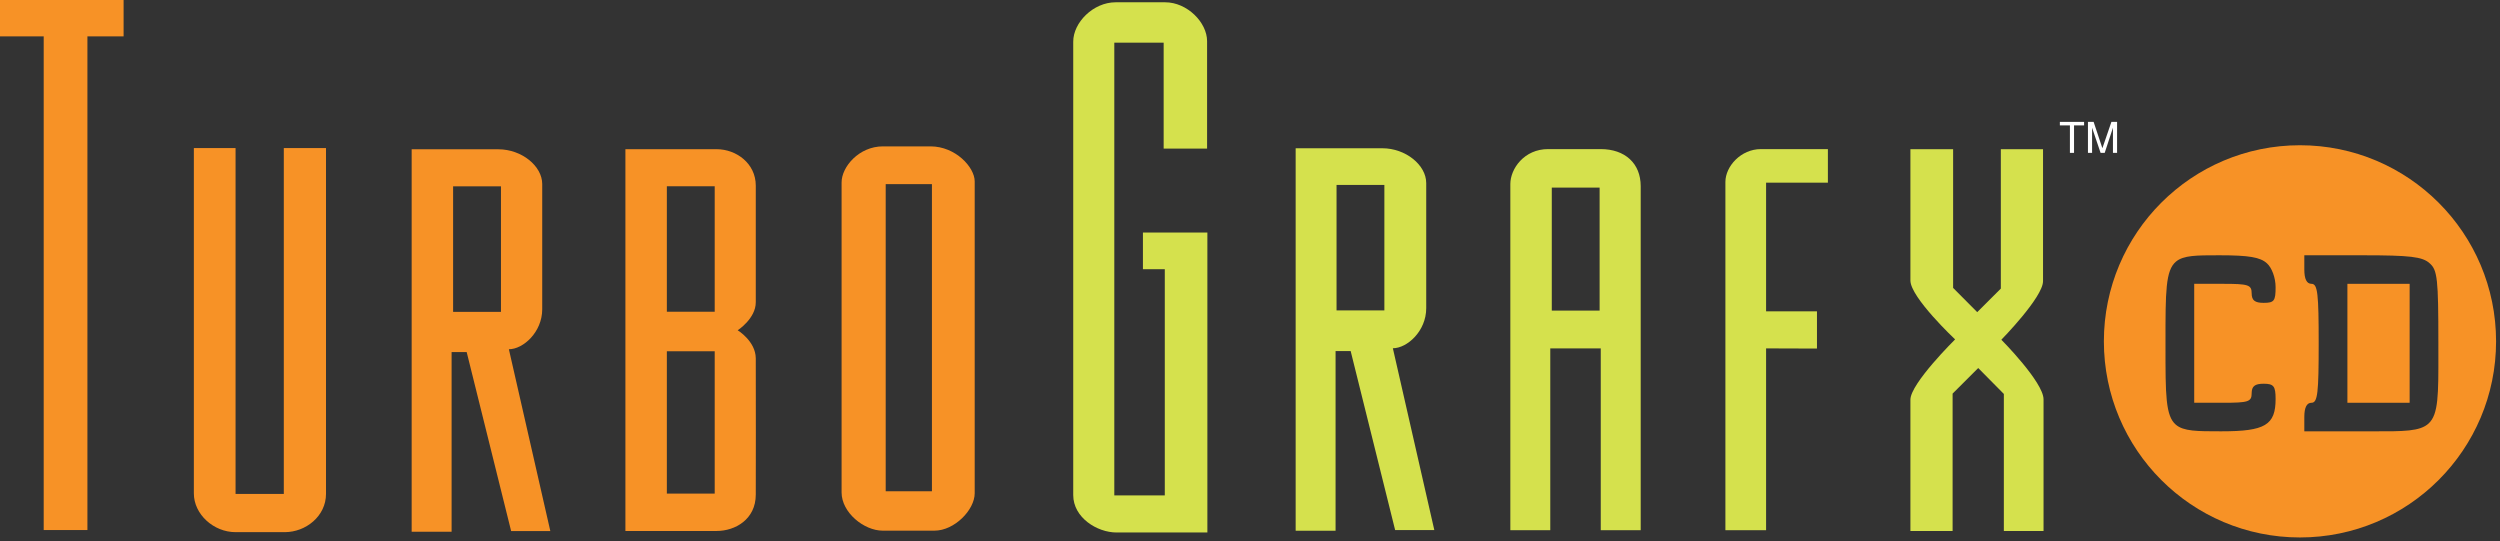 <svg width="568" height="123" viewBox="0 0 568 123" fill="none" xmlns="http://www.w3.org/2000/svg">
<rect x="0" y="0" width="568" height="123" fill="#333333" stroke="none"/>
<path d="M0 0H28.081V8.264H19.862V120.425H9.929V8.264H0V0Z" fill="#F79226"/>
<path d="M53.519 112.216H64.48V33.634H74.067V112.216C74.067 117.301 69.445 120.904 64.707 120.904H53.519C48.512 120.904 44.045 116.829 44.045 112.113V33.634H53.519V112.216Z" fill="#F79226"/>
<path d="M259.674 52.827H274.316V120.982H253.684C249.272 120.982 243.838 117.605 243.838 112.482V9.457C243.838 5.129 248.373 0.52 253.467 0.52H264.726C269.72 0.52 274.251 5.087 274.251 9.356V33.763H264.383V9.696H253.17V112.558H264.642V61.168H259.674V52.827Z" fill="#D5E14D"/>
<path d="M401.255 79.154V120.464H392.011V41.345C392.011 37.771 395.563 33.877 400.058 33.877H415.298V41.503H401.255V70.735H412.815V79.193L401.255 79.154Z" fill="#D5E14D"/>
<path d="M434.045 33.899H443.748V65.411L449.227 70.92L454.59 65.564V33.899H464.176V63.881C464.176 67.542 454.706 77.187 454.706 77.187C454.706 77.187 464.292 86.826 464.292 90.733V120.638H455.275V89.504L449.453 83.617L443.632 89.427V120.639H434.045V90.805C434.045 87.137 444.2 77.111 444.2 77.111C444.2 77.111 434.045 67.573 434.045 63.73V33.899Z" fill="#D5E14D"/>
<path d="M115.616 79.349C118.869 79.349 123.194 75.461 123.194 70.257V41.82C123.194 37.728 118.527 33.918 113.219 33.918H93.528V120.812H102.604V79.988H106.029L116.13 120.658H125.034L115.616 79.349ZM113.82 70.852H102.946V42.337H113.82V70.852Z" fill="#F79226"/>
<path d="M316.457 79.122C319.711 79.122 324.038 75.227 324.038 70.027V41.59C324.038 37.499 319.368 33.685 314.063 33.685H294.373V120.585H303.442V79.755H306.87L316.974 120.424H325.875L316.457 79.122ZM314.529 70.528H303.662V42.014H314.529V70.528Z" fill="#D5E14D"/>
<path d="M171.712 81.398C171.67 77.504 167.605 75.04 167.605 75.04C167.605 75.04 171.712 72.382 171.712 68.687V42.16C171.712 37.153 167.304 33.896 162.811 33.896H142.092V120.639H162.811C167.006 120.639 171.712 118.019 171.712 112.378C171.712 112.378 171.758 85.287 171.712 81.398ZM162.381 112.139H151.51V79.808H162.381V112.139ZM162.381 70.832H151.51V42.318H162.381V70.832Z" fill="#F79226"/>
<path d="M211.392 33.255H205.913H200.605C195.168 33.255 191.209 37.903 191.209 41.438V111.885C191.209 116.439 196.281 120.567 200.563 120.567H212.291C216.871 120.567 221.451 115.838 221.451 112.067V41.199C221.451 38.023 217.126 33.255 211.392 33.255ZM211.734 111.614H201.232V41.836H211.734V111.614Z" fill="#F79226"/>
<path d="M363.691 33.876H351.712C346.316 33.876 343.148 38.323 343.148 41.82V120.464H352.223V79.154H363.692V120.464H372.768V42.295C372.767 37.107 369.177 33.876 363.691 33.876ZM363.432 70.576H352.565V42.616H363.432V70.576Z" fill="#D5E14D"/>
<path d="M470.284 28.49H468V27.693H473.505V28.49H471.221V34.732H470.284V28.49Z" fill="white"/>
<path d="M477.252 34.732L475.32 29.017V34.732H474.383V27.693H475.671L477.662 33.678L479.712 27.693H481V34.732H480.063V29.017L478.189 34.732H477.252Z" fill="white"/>
<path d="M533.33 64.486V91.508H547.469V64.486H533.33Z" fill="#F79226"/>
<path fill-rule="evenodd" clip-rule="evenodd" d="M478 77.553C478 52.946 497.944 33 522.551 33C547.157 33 567.107 52.947 567.108 77.553C567.108 102.161 547.157 122.11 522.551 122.11C497.943 122.11 478 102.16 478 77.553ZM517.016 65.242C517.016 63.08 516.146 60.81 515.058 59.837C513.535 58.432 510.925 58 504.29 58L504.095 58C499.033 58 496.089 58 494.377 59.443C491.999 61.448 491.999 66.239 492 77.687L492 78.71C492 89.75 491.999 94.47 494.349 96.487C496.103 97.993 499.167 97.993 504.518 97.993L504.725 97.993C514.623 97.993 517.016 96.588 517.016 90.643C517.016 87.725 516.581 87.184 514.297 87.184C512.339 87.184 511.577 87.725 511.577 89.346C511.577 91.292 510.816 91.508 505.052 91.508H498.526V64.485H505.052C510.816 64.485 511.577 64.702 511.577 66.647C511.577 68.269 512.339 68.809 514.297 68.809C516.689 68.809 517.016 68.377 517.016 65.242ZM553.995 77.78C553.995 63.404 553.778 61.351 552.038 59.837C550.406 58.324 547.578 58 536.811 58H523.541V61.243C523.541 63.404 524.085 64.485 525.173 64.485C526.587 64.485 526.804 66.755 526.804 77.997C526.804 89.238 526.587 91.508 525.173 91.508C524.085 91.508 523.541 92.589 523.541 94.75V97.993H536.919C537.702 97.993 538.449 97.995 539.161 97.997L539.167 97.997C546.14 98.014 549.841 98.024 551.802 96.193C554.019 94.123 554.012 89.7 553.998 80.277C553.997 79.481 553.995 78.649 553.995 77.78Z" fill="#F79226"/>
</svg>
